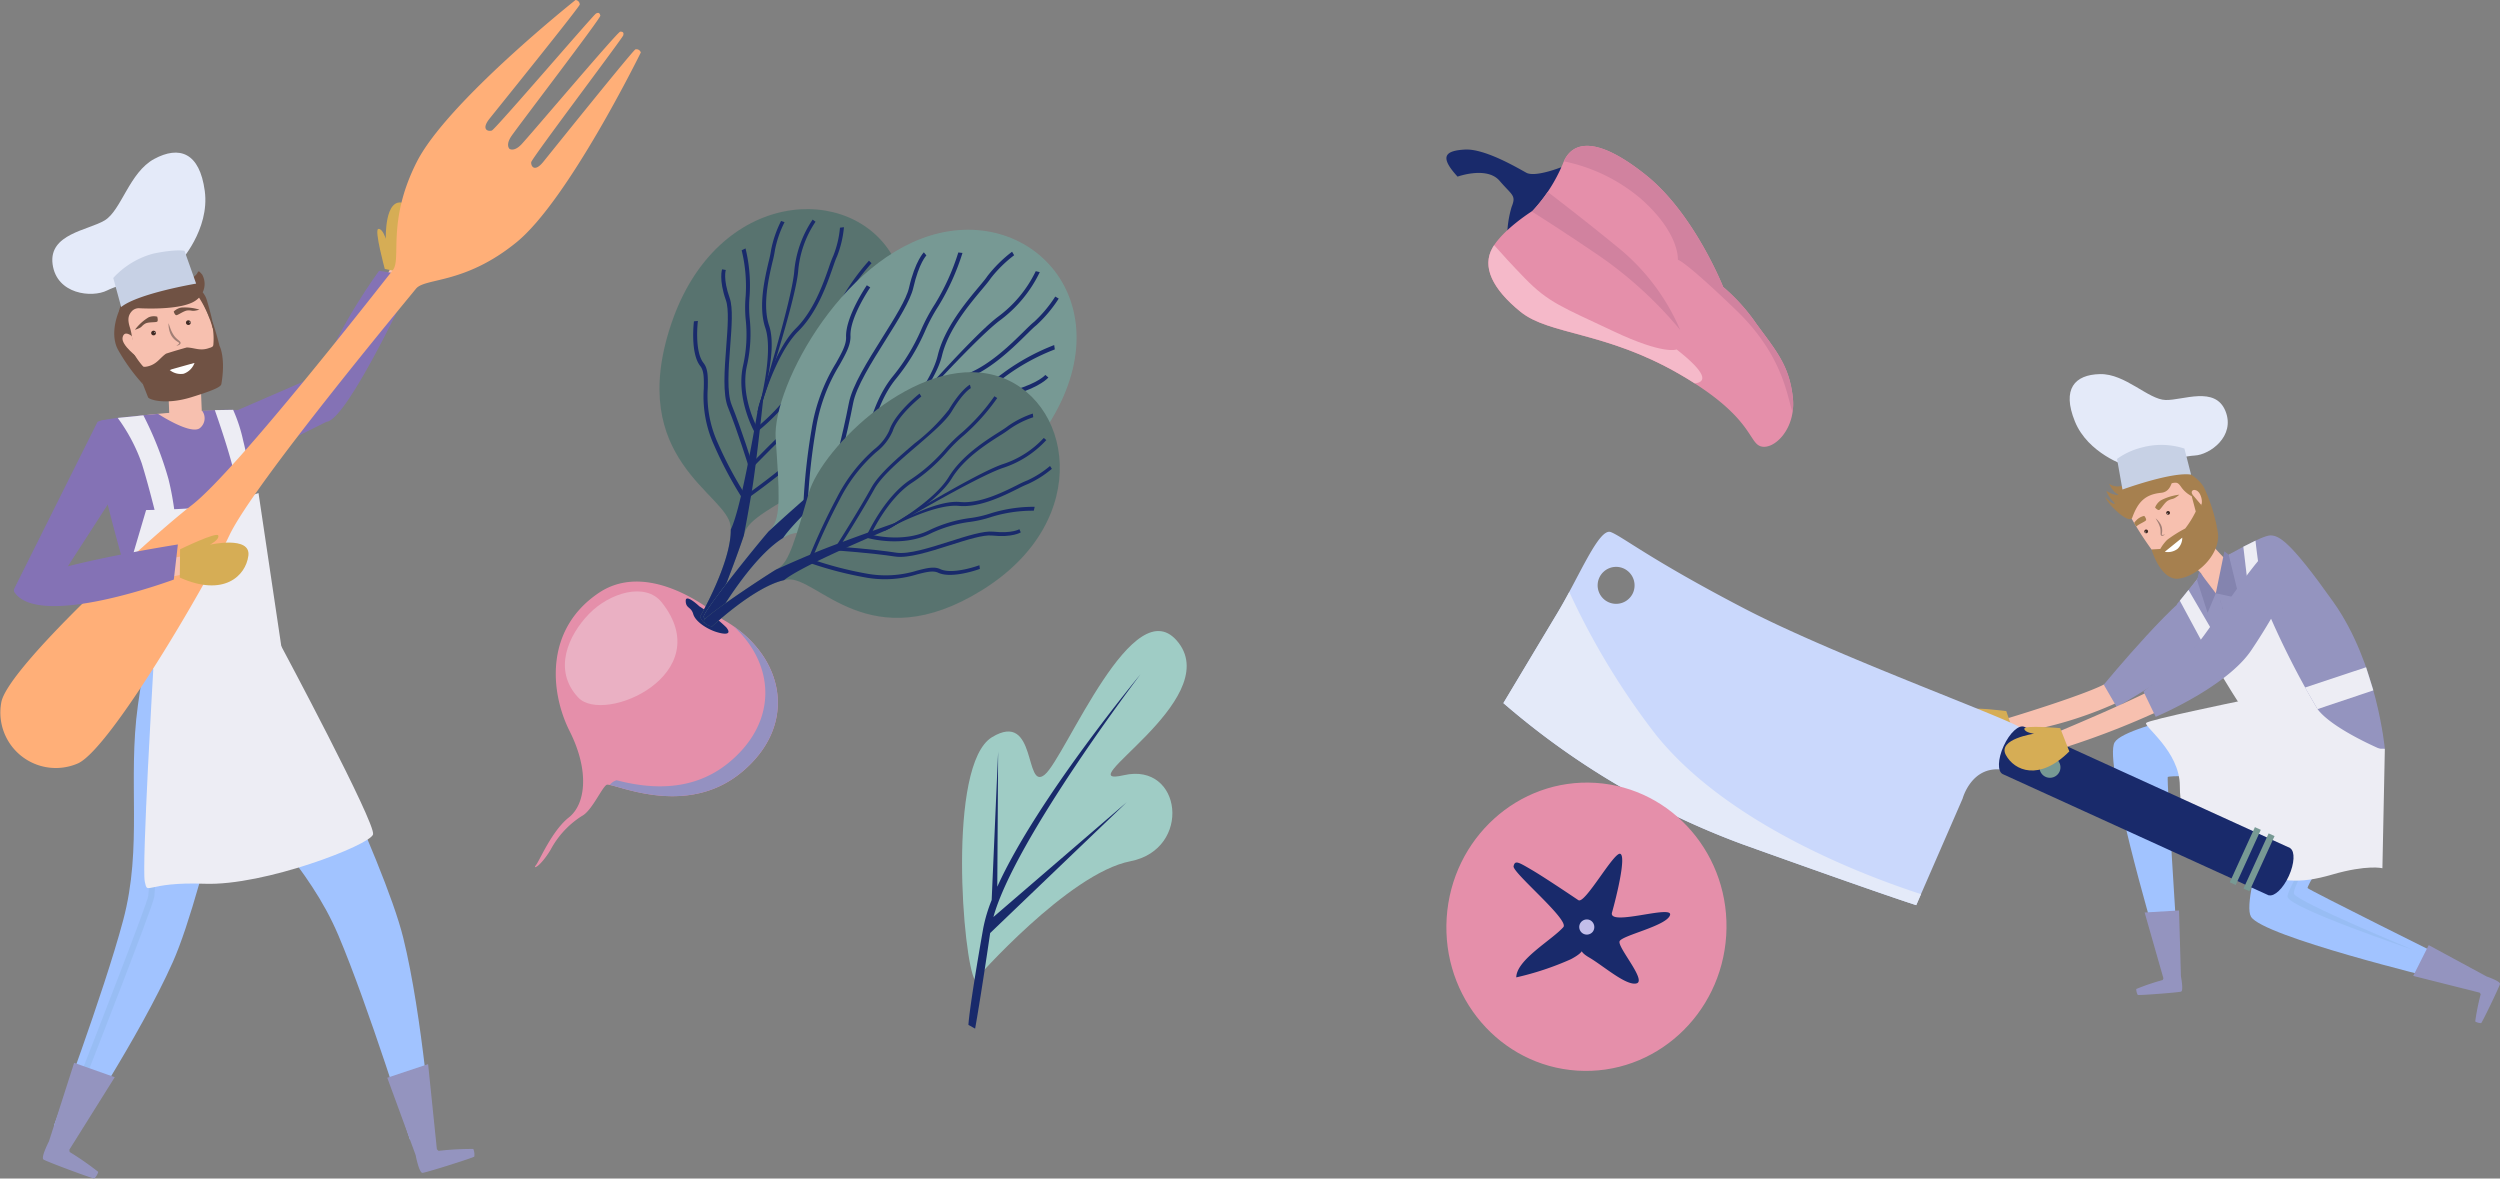 <svg xmlns="http://www.w3.org/2000/svg" width="332.474" height="156.73" viewBox="0 0 332.474 156.73">
  <rect x="0" y="0" width="332.474" height="156.73" fill="#808080" stroke="none"/>
  <g id="help-deco-after" transform="translate(-73.224 -1240.5)">
    <g id="Group_406" data-name="Group 406" transform="translate(73.224 1240.5)">
      <path id="Path_260" data-name="Path 260" d="M369.479,1184.76l.589,1.4s18.325-8.112,18.792-8.728,9.938-17.81,9.938-17.81,1.534-3.863.957-6.66-1.788-3.086-2.337-2.493-.161,4.279,0,5.519-9.163,15.177-9.768,16.487-14.2,6.384-14.2,6.384Z" transform="translate(-344.672 -1122.18)" fill="#f7c0af" fill-rule="evenodd"/>
      <path id="Path_261" data-name="Path 261" d="M387.373,1195.236l-11.459,4.965s-7.216,5.021-6.656,7.649c.455,2.134,1.625,2.4,3.533,1.345l15.114-7.519c2.821-.172,11.628-19.325,11.628-19.325l-4.636-.754S389.355,1189.151,387.373,1195.236Z" transform="translate(-344.484 -1145.584)" fill="#8472b5"/>
      <path id="Path_262" data-name="Path 262" d="M383.132,1382.951s13.39,27,15.987,37.476,3.854,26.946,3.854,26.946l-2.955-.088s-5.575-17.88-9.533-27.195-10.953-14.987-16.017-23.735-3.717-7.679-3.717-7.679Z" transform="translate(-345.499 -1295.737)" fill="#a1c3ff"/>
      <path id="Path_263" data-name="Path 263" d="M474.464,1598.323l5.432-1.811,1.164,11.321.221.212a39.216,39.216,0,0,1,4.625-.251,1.975,1.975,0,0,1,.132,1.011c-.057.139-6.394,2.134-6.878,2.167-.431.031-.839-1.933-.924-2.364Z" transform="translate(-422.961 -1454.994)" fill="#9494bf"/>
      <path id="Path_264" data-name="Path 264" d="M332.363,1201.593s-1.4,2.926-.227,5.224a25.182,25.182,0,0,0,3.357,4.658l-2.293-10.054Z" transform="translate(-316.474 -1160.367)" fill="#705244"/>
      <path id="Path_265" data-name="Path 265" d="M326.394,1378.863s-6.033,29.525-10.427,39.387-13.524,23.623-13.524,23.623l-2.277-1.885s6.593-17.531,9.2-27.31.573-18.554,1.956-28.567,1.789-8.342,1.789-8.342Z" transform="translate(-292.984 -1290.303)" fill="#a1c3ff"/>
      <rect id="Rectangle_140" data-name="Rectangle 140" width="4.336" height="5.355" transform="translate(26.947 57.514) rotate(177.713)" fill="#f7c0af"/>
      <path id="Path_266" data-name="Path 266" d="M328.9,1256.436c.418-.686,6.235-1.3,11.372-1.571,2.334-.123,5.655.011,5.655.011.884,3.072,2.233,15.517,2.233,15.517l.222,9.086-14.333,1.005-1.18-3.811S328.29,1257.435,328.9,1256.436Z" transform="translate(-314.368 -1200.183)" fill="#f7c0af" fill-rule="evenodd"/>
      <g id="Group_373" data-name="Group 373" transform="translate(15.815 36.097)">
        <path id="Path_267" data-name="Path 267" d="M336.136,1193.767s.866-2.336,4.771-3.26c1.286-.3,4.539-.575,5.359.649,0,0,1.093,2.324,1.424,3.255l.117-.038s3.2,7.571-3.206,9.5c-4.36,1.313-5.972-2.041-6.8-4.251C337.185,1198.928,336.136,1193.767,336.136,1193.767Z" transform="translate(-335.623 -1188.133)" fill="#f7c0af" fill-rule="evenodd"/>
        <g id="Group_371" data-name="Group 371" transform="translate(8.916 6.499)">
          <path id="Path_268" data-name="Path 268" d="M369.814,1207.759a.313.313,0,0,1-.278.346.317.317,0,0,1-.353-.273.313.313,0,0,1,.278-.346A.317.317,0,0,1,369.814,1207.759Z" transform="translate(-369.181 -1207.483)" fill="#412b25"/>
          <path id="Path_269" data-name="Path 269" d="M370.923,1208.307c0,.024-.021.047-.053.05s-.061-.013-.064-.037.021-.047.053-.05A.053.053,0,0,1,370.923,1208.307Z" transform="translate(-370.393 -1208.07)" fill="#fff"/>
          <path id="Path_270" data-name="Path 270" d="M371.355,1208.593c0,.012-.01.023-.026.024a.026.026,0,0,1-.031-.018c0-.012.01-.023.026-.024A.026.026,0,0,1,371.355,1208.593Z" transform="translate(-370.759 -1208.297)" fill="#fff"/>
        </g>
        <g id="Group_372" data-name="Group 372" transform="translate(4.29 7.881)">
          <path id="Path_271" data-name="Path 271" d="M351.622,1213.194a.312.312,0,0,1-.278.345.317.317,0,0,1-.353-.273.312.312,0,0,1,.278-.345A.317.317,0,0,1,351.622,1213.194Z" transform="translate(-350.989 -1212.918)" fill="#412b25"/>
          <path id="Path_272" data-name="Path 272" d="M352.731,1213.741c0,.025-.021.047-.053.05a.053.053,0,0,1-.064-.036c0-.025.021-.047.053-.05A.054.054,0,0,1,352.731,1213.741Z" transform="translate(-352.201 -1213.505)" fill="#fff"/>
          <path id="Path_273" data-name="Path 273" d="M353.163,1214.027c0,.012-.011.023-.026.025a.026.026,0,0,1-.031-.018c0-.012.01-.023.026-.024A.026.026,0,0,1,353.163,1214.027Z" transform="translate(-352.567 -1213.732)" fill="#fff"/>
        </g>
        <path id="Path_274" data-name="Path 274" d="M345.464,1205.431s.135.45.022.63-1.174.032-1.621.295-.418.426-.78.594a3.212,3.212,0,0,1-.586.219,6.389,6.389,0,0,1,1.82-1.655,1.75,1.75,0,0,1,1.145-.083Z" transform="translate(-340.368 -1199.413)" fill="#705244" fill-rule="evenodd"/>
        <path id="Path_275" data-name="Path 275" d="M362.768,1201.211s.121.4.31.478,1.011-.587,1.526-.625.576.1.97.034a3.559,3.559,0,0,0,.611-.144,6.737,6.737,0,0,0-2.4-.277,1.914,1.914,0,0,0-1.014.535Z" transform="translate(-355.483 -1195.874)" fill="#705244" fill-rule="evenodd"/>
        <path id="Path_276" data-name="Path 276" d="M360.047,1208.977a2.917,2.917,0,0,0,.034.6,3.417,3.417,0,0,0,.145.609,2.218,2.218,0,0,0,.339.656,2.738,2.738,0,0,0,.249.277,2.233,2.233,0,0,0,.278.228c.093.068.188.123.267.175s.122.093.112.125a.337.337,0,0,1-.112.145c-.052.043-.1.08-.144.109-.084.058-.136.088-.136.088a1.1,1.1,0,0,0,.161-.033,1.113,1.113,0,0,0,.18-.066.4.4,0,0,0,.215-.2.243.243,0,0,0-.022-.211.639.639,0,0,0-.119-.137l-.245-.208c-.082-.069-.159-.146-.236-.224a2.529,2.529,0,0,1-.217-.256,4.251,4.251,0,0,1-.551-1.121Z" transform="translate(-353.45 -1202.098)" fill="#a17f75"/>
        <path id="Path_277" data-name="Path 277" d="M345.18,1182.331c-.409-.442-.446-.549-.636-.187s-1.061,1.164-2.865,1c-1.55-.143-4.029.36-5.231,2a8.491,8.491,0,0,0-1.44.671,1.3,1.3,0,0,0-.125.073l0,0h0a2.133,2.133,0,0,0-.763,1.508,4.819,4.819,0,0,1,.388,1.57,18.352,18.352,0,0,0,1.44,4.184s.031-.61.008-1.083a9.438,9.438,0,0,0-.32-2.5c-.305-.942-.464-1.712.29-2.442a1.29,1.29,0,0,1,.848-.307h0s4.588.3,6.922-.682a3.166,3.166,0,0,0,1.078-.722,14.367,14.367,0,0,1,1.813,4.079c.292-.015-.469-2.72-.782-3.768a2.987,2.987,0,0,0-.548-1.019A2.56,2.56,0,0,0,345.18,1182.331Z" transform="translate(-334.117 -1181.926)" fill="#705244" fill-rule="evenodd"/>
        <path id="Path_278" data-name="Path 278" d="M351.358,1211.228c-.245-1.031-.583-2.15-.885-3.078a2.467,2.467,0,0,0-.195-.176,9.191,9.191,0,0,1,.122,4.143,2.225,2.225,0,0,0-.164-.315s-2.036.412-3.038.669a39.282,39.282,0,0,0-5.3,1.821.592.592,0,0,0-.2.224,10.945,10.945,0,0,1-2.331-3.442,4,4,0,0,0-.068.592,28.764,28.764,0,0,0,1.772,4.408c.012.03.679,1.737.8,2.026s2.287,1.046,5.732-.015,3.958-1.449,4.013-1.781c.6-3.562-.262-5.077-.262-5.077Z" transform="translate(-337.987 -1201.35)" fill="#705244" fill-rule="evenodd"/>
        <path id="Path_279" data-name="Path 279" d="M360.588,1230.687a2.332,2.332,0,0,0,1.872.514,2.374,2.374,0,0,0,1.454-1.446Z" transform="translate(-353.857 -1217.593)" fill="#fff"/>
        <path id="Path_280" data-name="Path 280" d="M343.527,1219.264s.039,1.143,1.326.866,1.64-1.107,2.506-1.708a70.393,70.393,0,0,1,2.753-.822c1.054.027,1.8.527,3.032.053a.961.961,0,0,0,.634-1.45s1,.694-.079,2.082a3.62,3.62,0,0,1-2.87,1.394,4.3,4.3,0,0,1-1.594,0,4.3,4.3,0,0,1-1.335.871,3.617,3.617,0,0,1-3.164.408C343.07,1220.394,343.527,1219.264,343.527,1219.264Z" transform="translate(-341.091 -1207.487)" fill="#705244" fill-rule="evenodd"/>
      </g>
      <path id="Path_281" data-name="Path 281" d="M336.331,1254.416a1.674,1.674,0,0,1-.338,2.308c-1.275.887-5.526-1.909-5.526-1.909s-5.98.48-7.456.868-.534,4.293.133,8.383,6.734,24.862,7.163,25.225,7.04-3.183,8.714-3.517,6.3.236,6.729-.2-3.843-30.916-4.56-31.194S336.331,1254.416,336.331,1254.416Z" transform="translate(-309.436 -1199.77)" fill="#8472b5"/>
      <path id="Path_282" data-name="Path 282" d="M337.214,1214.762s-.992-.854-1.216.186,2.075,2.7,2.075,2.7Z" transform="translate(-319.693 -1170.07)" fill="#f7c0af" fill-rule="evenodd"/>
      <path id="Path_283" data-name="Path 283" d="M355.764,1297.852a46.5,46.5,0,0,1-8.243,1.97c-3.06.239-6.707.287-6.707.287l-2.564,8.681s2.914,11.179,3.878,13.252,8.759,4.424,12.088,1.221,4.874-3.063,4.874-3.063Z" transform="translate(-321.384 -1232.278)" fill="#ededf4"/>
      <path id="Path_284" data-name="Path 284" d="M384.273,1254.351s2.574,7.222,2.8,9.705a31.34,31.34,0,0,1,.179,3.676l2.3-.325a60.026,60.026,0,0,0-1.515-9.036,20.672,20.672,0,0,0-1.328-4.061Z" transform="translate(-355.704 -1199.808)" fill="#ededf4"/>
      <path id="Path_285" data-name="Path 285" d="M315.767,1453.773l-.748-.293c2.37-6.049,8.562-21.995,8.757-23.115.1-.562.143-2.741.2-5.263.074-3.6.167-8.081.46-10.766.5-4.57,1.471-10.549,1.489-10.649l.791.142c-.018.1-.987,6.051-1.481,10.594-.289,2.65-.381,7.111-.456,10.7-.055,2.661-.1,4.763-.207,5.385C324.319,1431.932,316.117,1452.882,315.767,1453.773Z" transform="translate(-304.06 -1311.201)" fill="#98bdf4"/>
      <path id="Path_286" data-name="Path 286" d="M298.5,1595.839l5.4,1.91-6.04,9.646.044.3a39.23,39.23,0,0,1,3.8,2.645,1.977,1.977,0,0,1-.517.878c-.131.075-6.355-2.248-6.758-2.518-.358-.241.527-2.041.725-2.432Z" transform="translate(-288.64 -1454.492)" fill="#9494bf"/>
      <path id="Path_287" data-name="Path 287" d="M473.938,1155.429l-3.686-.734s-1.44-5.273-.858-5.332.993,1.325.993,1.325-.2-5.6,2.389-4.758S477.6,1150.181,473.938,1155.429Z" transform="translate(-419.077 -1118.921)" fill="#d6ad55" fill-rule="evenodd" style="isolation: isolate"/>
      <path id="Path_288" data-name="Path 288" d="M340.61,1072.19c6.917-5.635,16.532-25.236,16.532-25.236a.6.6,0,0,0-.709-.42c-.251.017-11.044,13.449-12.245,14.942s-1.681.56-1.621.062,12.128-16.469,12.237-16.859-.055-.505-.4-.5-12.2,14.032-13.171,15.026-1.553.561-1.553.561-.548-.476.215-1.637,11.935-15.743,11.864-16.078-.218-.471-.576-.281-13.379,15.394-13.854,15.558-1.487-.1-.286-1.6,12.015-14.908,11.978-15.156a.6.6,0,0,0-.562-.6s-17.092,13.583-21.118,21.544-1.98,12.888-3.181,14.38-20.738,26.616-26.71,31.235-24.247,21.469-25.332,26.129a7.374,7.374,0,0,0,10.209,8.216c4.319-2.057,16.873-23.511,20.109-30.332s23.6-31.278,24.8-32.77S333.693,1077.826,340.61,1072.19Z" transform="translate(-271.921 -1039.97)" fill="#ffaf78"/>
      <path id="Path_289" data-name="Path 289" d="M295.771,1261.56l-2.365.44s-10.587,20.789-10.237,21.656,3.194,1.735,6.987,1,14.332-3.036,14.332-3.036,5.865,1.065,6.907-.543-6.69-1.918-6.69-1.918-16.708,3-16.779,2.5,8.353-12.886,9.306-14.44S295.771,1261.56,295.771,1261.56Z" transform="translate(-280.302 -1205.214)" fill="#f7c0af" fill-rule="evenodd"/>
      <path id="Path_290" data-name="Path 290" d="M279.325,1282.621a.535.535,0,0,1-.077-.521h0l0-.008,11.075-22.181s.971-.67,3.521.18a3.268,3.268,0,0,1,1.6,4.991l-9.063,14.03c6.355-1.619,14.633-2.907,14.633-2.907l-.541,4.666S282.756,1287.47,279.325,1282.621Z" transform="translate(-277.359 -1203.796)" fill="#8472b5"/>
      <path id="Path_291" data-name="Path 291" d="M365.963,1325.4l.037-3.758s4.914-2.394,5.081-1.833-1.119,1.222-1.119,1.222,5.471-1.232,5.119,1.464S371.8,1328.024,365.963,1325.4Z" transform="translate(-342.05 -1248.59)" fill="#d6ad55" fill-rule="evenodd" style="isolation: isolate"/>
      <path id="Path_292" data-name="Path 292" d="M336.93,1257.2a45.742,45.742,0,0,1,3.336,8.479,38.466,38.466,0,0,1,.8,4.317l-2.493.414s-.909-3.752-1.859-6.822a23.271,23.271,0,0,0-3.2-6.05Z" transform="translate(-317.859 -1201.961)" fill="#ededf4"/>
      <path id="Path_293" data-name="Path 293" d="M316.2,1134.4s4.052-4.364,3.365-9.515-3.4-6.052-6.719-4.267-4.375,6.848-6.6,8.179-7.45,1.785-6.921,5.812,5.243,4.515,7.251,3.5S315.352,1135.467,316.2,1134.4Z" transform="translate(-292.331 -1099.483)" fill="#e4eaf9"/>
      <path id="Path_294" data-name="Path 294" d="M332.21,1178.458l-1.054-3.861a11.1,11.1,0,0,1,5.376-3.252c3.09-.628,4.1-.356,4.1-.356l1.546,4.357S334.478,1176.643,332.21,1178.458Z" transform="translate(-316.094 -1137.629)" fill="#c7d1e5"/>
      <path id="Path_295" data-name="Path 295" d="M361.78,1377.967h3.811s12.615,23.6,12.2,25.022-14.459,6.856-22.408,6.561-7.531,1.655-7.949-.294,1.141-28.363,1.141-28.363Z" transform="translate(-328.18 -1292.02)" fill="#ededf4"/>
    </g>
    <g id="Group_407" data-name="Group 407" transform="translate(265.579 1259.897)">
      <path id="Path_216" data-name="Path 216" d="M841.386,543.162s3.9-1.415,5.586.548,2.237,1.919,1.611,3.462a14.144,14.144,0,0,0-.591,4.291s4.6-3.323,5.8-5.806a17.039,17.039,0,0,0,1.428-3.765s-3.5,1.4-4.683.752-5.538-3.233-8.175-3.083-3.434.918-.972,3.6Z" transform="translate(-839.903 -539.068)" fill="#192a6b" fill-rule="evenodd"/>
      <path id="Path_217" data-name="Path 217" d="M873.241,545.8s-3.982,2.488-5.364,4.961-.054,5.4,3.75,8.482,11.284,2.6,21.127,8.285,9.134,9.171,10.874,9.619,4.67-2.366,4.2-6.537-2.129-6.081-4.807-9.719a25.136,25.136,0,0,0-4.454-4.956s-3.84-9.714-10.215-14.831-9.9-4.817-11.122-1.512a21.142,21.142,0,0,1-3.989,6.207Z" transform="translate(-861.76 -537.17)" fill="#e58faa" fill-rule="evenodd"/>
      <path id="Path_218" data-name="Path 218" d="M868.107,602.085c-.082.125-.159.251-.229.376-1.381,2.473-.054,5.4,3.75,8.482s11.284,2.6,21.127,8.285c.733.423,1.406.833,2.027,1.232,1.613-.166,1.638-1.342-2.4-4.51,0,0-1.671.768-8.432-2.432s-8.595-3.784-11.755-7.034c-1.717-1.766-3.141-3.334-4.084-4.4Z" transform="translate(-861.76 -588.874)" fill="#f5b9c9" fill-rule="evenodd"/>
      <path id="Path_219" data-name="Path 219" d="M947.07,572.556a7.621,7.621,0,0,0,.025-1.948c-.47-4.17-2.129-6.081-4.808-9.719a25.131,25.131,0,0,0-4.454-4.955s-3.84-9.714-10.215-14.831c-6.135-4.924-9.631-4.831-10.974-1.872a22.829,22.829,0,0,1,10.2,4.937c5.259,4.613,4.966,8.153,4.966,8.153s.864.058,7.81,6.764c6.458,6.236,6.76,11.937,7.452,13.472Z" transform="translate(-901.026 -537.172)" fill="#d1829f" fill-rule="evenodd"/>
      <path id="Path_220" data-name="Path 220" d="M895.754,569.763l-.144.092c1.242.777,4.364,2.762,9.115,5.992a53.6,53.6,0,0,1,10.635,9.766,28.552,28.552,0,0,0-7.82-10.593c-3.969-3.27-7.9-6.313-9.793-7.759a22.7,22.7,0,0,1-1.994,2.5Z" transform="translate(-884.273 -561.137)" fill="#d1829f" fill-rule="evenodd"/>
    </g>
    <g id="Group_408" data-name="Group 408" transform="translate(273.157 1290.25)">
      <path id="Path_466" data-name="Path 466" d="M318.668,1637.047l.826-.727s2.839.964,3.869,2.775a22.568,22.568,0,0,1,1.718,5.218Z" transform="translate(-230.204 -1624.043)" fill="#a6804f" fill-rule="evenodd"/>
      <g id="Group_393" data-name="Group 393" transform="translate(59.357 28.155)">
        <path id="Path_467" data-name="Path 467" d="M353.605,1719.464s-4.748,7.525-12.092,11.243a51.785,51.785,0,0,1-14.816,4.548s-3.837,2.293-5.1,1.969-2.789-1.955-1.643-2.76,6.239-1.279,6.239-1.279,10.687-3.225,13.073-4.694,11.607-13.167,12.815-12.5S353.605,1719.464,353.605,1719.464Z" transform="translate(-318.264 -1715.632)" fill="#f7c0af"/>
        <path id="Path_468" data-name="Path 468" d="M459.523,1798.1l-1.082-3.141s-4.789-.634-4.773-.117,1.279.712,1.279.712-4.932.5-3.883,2.658S455.362,1801.928,459.523,1798.1Z" transform="translate(-450.919 -1778.296)" fill="#d6ad55" fill-rule="evenodd" style="isolation: isolate"/>
        <path id="Path_469" data-name="Path 469" d="M334.1,1720.2s-4.636,5.326-7.272,7.034-5.272,3.232-5.272,3.232l-1.727-2.984s10.723-12.993,13.335-13.138S334.1,1720.2,334.1,1720.2Z" transform="translate(-299.34 -1714.336)" fill="#9494bf"/>
      </g>
      <path id="Path_470" data-name="Path 470" d="M325.153,1646.268c.823-.6,3.045-1.764,3.967-1.1,0,0,.956.941,1.574,1.607.018-.224.122-.564.621-.381.7.257.937,1.717.639,1.959.2.261.375.5.478.663a4.425,4.425,0,0,1-.918,6.074c-2.711,2.259-5.054.611-6.227-.963a45.562,45.562,0,0,1-2.59-4.038S322.654,1648.1,325.153,1646.268Z" transform="translate(-239.185 -1630.933)" fill="#f7c0af" fill-rule="evenodd"/>
      <path id="Path_471" data-name="Path 471" d="M218.818,1690.526l3-4.012-2.462-2.649,2.688-2.453,2.722,2.929,6.3-2.81s11.556,7.828,13.124,28.011c.249,3.205-12.785-1.367-12.785-1.367l-4.965-6.739Z" transform="translate(-128.991 -1659.958)" fill="#f7c0af"/>
      <g id="Group_394" data-name="Group 394" transform="translate(85.238 20.671)">
        <path id="Path_472" data-name="Path 472" d="M363.7,1678a.251.251,0,1,0-.025-.348A.247.247,0,0,0,363.7,1678Z" transform="translate(-363.619 -1677.563)" fill="#412b25"/>
        <path id="Path_473" data-name="Path 473" d="M365.186,1679.009a.049.049,0,1,0,0-.057A.041.041,0,0,0,365.186,1679.009Z" transform="translate(-365.082 -1678.653)" fill="#fff"/>
        <path id="Path_474" data-name="Path 474" d="M365.308,1679.5a.024.024,0,1,0,0-.028A.021.021,0,0,0,365.308,1679.5Z" transform="translate(-365.193 -1679.073)" fill="#fff"/>
      </g>
      <g id="Group_395" data-name="Group 395" transform="translate(88.15 18.205)">
        <path id="Path_475" data-name="Path 475" d="M349.393,1665.888a.251.251,0,1,0-.025-.348A.247.247,0,0,0,349.393,1665.888Z" transform="translate(-349.308 -1665.448)" fill="#412b25"/>
        <path id="Path_476" data-name="Path 476" d="M350.875,1666.894a.049.049,0,1,0,0-.058A.042.042,0,0,0,350.875,1666.894Z" transform="translate(-350.771 -1666.538)" fill="#fff"/>
        <path id="Path_477" data-name="Path 477" d="M351,1667.381a.024.024,0,0,0,.029-.035.02.02,0,0,0-.027.007A.02.02,0,0,0,351,1667.381Z" transform="translate(-350.882 -1666.958)" fill="#fff"/>
      </g>
      <path id="Path_478" data-name="Path 478" d="M343.128,1656.492s.29.342.506.334.738-1.006,1.225-1.264.6-.151.963-.382a3.862,3.862,0,0,0,.535-.4,7.187,7.187,0,0,0-2.467.758,2.04,2.04,0,0,0-.763.955Z" transform="translate(-256.458 -1638.745)" fill="#a6804f" fill-rule="evenodd"/>
      <path id="Path_479" data-name="Path 479" d="M352.5,1670.256a2.21,2.21,0,0,1,.34.324,2.587,2.587,0,0,1,.286.393,1.7,1.7,0,0,1,.213.533,2.154,2.154,0,0,1,.035.288,1.742,1.742,0,0,1-.009.28c-.008.089-.025.174-.034.247s-.008.12.016.13a.265.265,0,0,0,.144.006c.053-.009.1-.02.139-.031.078-.021.123-.037.123-.037a.865.865,0,0,1-.1.079.826.826,0,0,1-.133.075.318.318,0,0,1-.227.03.185.185,0,0,1-.113-.12.494.494,0,0,1-.02-.14c0-.08,0-.164,0-.251s0-.168-.011-.254a1.94,1.94,0,0,0-.039-.259,3.241,3.241,0,0,0-.379-.893Z" transform="translate(-265.759 -1651.073)" fill="#a17f75"/>
      <path id="Path_480" data-name="Path 480" d="M334.545,1636.98c.45,1.1,3.267,3.761,3.638,2.751.739-2.013,1.664-3.07,3.845-3.283,1.152-.113,1.321-1.247,1.413-1.27.791-.2.9.021,1.339.636a3.82,3.82,0,0,0,1.111.976c.283.228.3-.095.3-.095a4.465,4.465,0,0,0-1.132-1.532,3.618,3.618,0,0,1-.795-.951h0a1.577,1.577,0,0,0-.512-1.36,2.635,2.635,0,0,0-1.094-.778s.4.938.313,1.027-.832-.9-1.631-.776-.623.13-.623.13.874.629.825.792-1.506-.34-1.887-.217.258.525-.638.267a1.757,1.757,0,0,0-1.928,1.167c-.184.582.517,1.025-.529,1.108a1.871,1.871,0,0,1-1.46-.337,3.933,3.933,0,0,0,.691,1.071c.391.375.552.3.494.4s-.679-.03-1.086-.254-.476-.259-.476-.259a3.83,3.83,0,0,0,.631,1.091c.394.435.58.611.448.621s-.372-.022-1.256-.921Z" transform="translate(-254.542 -1620.661)" fill="#a6804f" fill-rule="evenodd"/>
      <path id="Path_481" data-name="Path 481" d="M365.1,1670.065l-.28-.468a1.937,1.937,0,0,1,.289-.355,2.023,2.023,0,0,1,1.058-.589s.287.339.244.549C366.375,1669.391,365.518,1669.691,365.1,1670.065Z" transform="translate(-280.935 -1649.795)" fill="#a6804f" fill-rule="evenodd"/>
      <path id="Path_482" data-name="Path 482" d="M318.945,1662a5.34,5.34,0,0,1,.914-1.213,17.46,17.46,0,0,1,2.4-1.509,13.129,13.129,0,0,0,1.4-2.26l-.548-2.068.112-.172,1.271,1.494h0a5.168,5.168,0,0,1,2.141,3.965c.03,2.645-2.692,5.313-5.159,5.7s-3.7-3.868-3.7-3.868Z" transform="translate(-231.579 -1638.745)" fill="#a6804f" fill-rule="evenodd"/>
      <path id="Path_483" data-name="Path 483" d="M343.548,1682.863a2.026,2.026,0,0,1-.637,1.5,2.12,2.12,0,0,1-1.691.381Z" transform="translate(-253.262 -1661.113)" fill="#fff"/>
      <path id="Path_484" data-name="Path 484" d="M264.07,1787.514s-19.207,3.322-20.727,5.928,5.3,25.674,5.3,25.674l2.962.107s-1.317-20.69-1.2-21.157,17.58.568,20.879-.6S269.316,1788.054,264.07,1787.514Z" transform="translate(-162.053 -1744.466)" fill="#a1c3ff"/>
      <path id="Path_485" data-name="Path 485" d="M346.9,1926.487l-4.575.27,2.5,8.758-.1.223a31.39,31.39,0,0,0-3.511,1.189,1.583,1.583,0,0,0,.2.79c.084.086,5.386-.317,5.755-.436.329-.105.048-1.686-.017-2.031Z" transform="translate(-257.044 -1855.155)" fill="#9494bf"/>
      <path id="Path_486" data-name="Path 486" d="M171.878,1813.884s-6.754,18.285-5.262,20.907,24.87,8.288,24.87,8.288l1.577-2.509s-18.562-9.232-18.908-9.568,9.3-14.927,9.945-18.368S174.975,1809.616,171.878,1813.884Z" transform="translate(-67.196 -1762.641)" fill="#a1c3ff"/>
      <path id="Path_487" data-name="Path 487" d="M135.668,1949.138l-2.06,4.094,8.833,2.225.142.2a31.415,31.415,0,0,0-.731,3.634,1.586,1.586,0,0,0,.786.221c.117-.029,2.426-4.819,2.508-5.2.074-.337-1.435-.887-1.766-1Z" transform="translate(-12.608 -1873.196)" fill="#9494bf"/>
      <path id="Path_488" data-name="Path 488" d="M215.3,1684.239s-.786,4.62-1.26,4.87-1.919-2.594-1.919-2.594-3.139,3.927-3.272,4.068,10.012,14.353,10.346,15.146,5.141,4.389,8.526,4.953,8.8-.892,8.8-.892-1.025-11.3-6.821-19.486-7.272-8.9-8.415-8.892S215.3,1684.239,215.3,1684.239Z" transform="translate(-119.296 -1659.958)" fill="#9494bf"/>
      <path id="Path_489" data-name="Path 489" d="M319.58,1704.892l2.22,2.918-1.094,2.6-1.4-4.347Z" transform="translate(-227.053 -1678.659)" fill="#8484af"/>
      <path id="Path_490" data-name="Path 490" d="M305.081,1691.8l-1.142,5.582,3.128.676-1.413-5.8Z" transform="translate(-209.191 -1668.231)" fill="#8484af"/>
      <path id="Path_491" data-name="Path 491" d="M272.421,1723.076a41.216,41.216,0,0,0,3.916,9.326c2.827,4.965,5.085,8.774,5.085,8.774S272.688,1725.2,272.421,1723.076Z" transform="translate(-177.132 -1693.143)" fill="#8484af"/>
      <path id="Path_492" data-name="Path 492" d="M200.2,1834.176s-9.585,15.474-9.028,16.589,15.848,7.438,15.848,7.438-16.57-5.586-16.711-7.068S200.2,1834.176,200.2,1834.176Z" transform="translate(-86.023 -1781.631)" fill="#98bdf4"/>
      <path id="Path_493" data-name="Path 493" d="M237.383,1712.661s-6.651-2.777-8.631-5.441a113.157,113.157,0,0,1-6.52-12.8c-1-2.738-1.729-9.6-1.729-9.6l-1.617.809s1.006,8.577,1.061,8.793a5.037,5.037,0,0,1-2.229,2.5c-1.17.5-3.182-.5-3.182-.5l-2.944-5.051-1.152,1.436,2.852,5.289s3.245,5.666,5.061,8.4,7.277,7.476,11.011,7.81S237.383,1712.661,237.383,1712.661Z" transform="translate(-120.479 -1662.669)" fill="#ededf4"/>
      <path id="Path_494" data-name="Path 494" d="M221.074,1789.915s-11.8,2.428-12.2,2.852,4.471,3.779,4.476,8.377,2.029,9.864,7.913,11.285,7.753,1.839,12.377.5,6.651-.836,6.651-.836l.324-15.884s-8.62-.006-11.713-1.8S221.074,1789.915,221.074,1789.915Z" transform="translate(-123.388 -1746.378)" fill="#ededf4" fill-rule="evenodd"/>
      <path id="Path_495" data-name="Path 495" d="M216.372,1770.246l8.12-2.7.965,3.077-7.424,2.49Z" transform="translate(-109.761 -1728.559)" fill="#ededf4" fill-rule="evenodd"/>
      <path id="Path_496" data-name="Path 496" d="M319,1588.192s-5.078-1.6-6.818-5.91-.029-6.207,3.338-6.284,6.426,3.391,8.739,3.445,6.58-1.9,7.947,1.461-2.082,5.825-4.09,5.925S320.131,1588.649,319,1588.192Z" transform="translate(-236.181 -1575.997)" fill="#e4eaf9"/>
      <path id="Path_497" data-name="Path 497" d="M345.324,1626.138l-.886-3.467a9.918,9.918,0,0,0-5.616-.153,9.627,9.627,0,0,0-3.345,1.534l.722,4.07S342.76,1625.729,345.324,1626.138Z" transform="translate(-253.867 -1612.768)" fill="#c7d1e5"/>
      <g id="Group_396" data-name="Group 396" transform="translate(0 20.971)">
        <path id="Path_498" data-name="Path 498" d="M513.521,1705.34s1.211,5.839-2.834,5.332-5.208,3.846-5.208,3.846l-6.174,14.175s-3.937-1.219-22.942-8.039a103.025,103.025,0,0,1-31.96-18.831s4.336-7.238,7.212-12.031,5.5-11.313,7.072-10.713,5.244,3.657,17.814,10.193,36.888,15.225,37.02,16.069Zm-51.9-18.127a2.458,2.458,0,1,1-1.2-3.284,2.474,2.474,0,0,1,1.2,3.284Z" transform="translate(-444.403 -1679.039)" fill="#cad8fc" fill-rule="evenodd"/>
        <path id="Path_499" data-name="Path 499" d="M304.42,1828.682c.737.2,1.9-.9,2.655-2.561s.829-3.262.192-3.684l.01-.021L271.9,1806.287c-.728-.332-1.96.807-2.752,2.543s-.843,3.413-.115,3.745L304.41,1828.7Z" transform="translate(-202.615 -1780.344)" fill="#192a6b"/>
        <path id="Path_500" data-name="Path 500" d="M423.405,1827.869a1.393,1.393,0,1,0-1.857.716,1.407,1.407,0,0,0,1.857-.716Z" transform="translate(-349.433 -1795.99)" fill="#779994" fill-rule="evenodd" style="isolation: isolate"/>
        <path id="Path_501" data-name="Path 501" d="M511.931,1733.132a103.025,103.025,0,0,0,31.96,18.831c19.006,6.821,22.942,8.039,22.942,8.039l.638-1.464c-8.319-2.711-25.907-9.535-35.261-21.2a97.4,97.4,0,0,1-11.516-18.987c-.505.94-1.024,1.876-1.551,2.754C516.267,1725.893,511.931,1733.132,511.931,1733.132Z" transform="translate(-511.926 -1710.346)" fill="#e4eaf9"/>
        <rect id="Rectangle_145" data-name="Rectangle 145" width="8.061" height="0.864" transform="translate(102.559 40.469) rotate(114.505)" fill="#779994" style="isolation: isolate"/>
        <rect id="Rectangle_146" data-name="Rectangle 146" width="8.061" height="0.864" transform="translate(100.733 39.637) rotate(114.505)" fill="#779994" style="isolation: isolate"/>
      </g>
      <path id="Path_502" data-name="Path 502" d="M316.978,1712.469s-4.851,9.428-12.4,13.256a108.641,108.641,0,0,1-15.363,6.209s-3.958,2.821-5.284,2.576-2.944-1.889-1.764-2.861,6.482-1.923,6.482-1.923,10.969-4.584,13.543-6.219c3.8-2.41,11.753-14.682,13.025-14.06S316.978,1712.469,316.978,1712.469Z" transform="translate(-214.588 -1682.271)" fill="#f7c0af"/>
      <path id="Path_503" data-name="Path 503" d="M268.928,1706.693l1.632,3.385s9.473-3.967,12.741-8.9a77.626,77.626,0,0,0,5-8.567s1.8-3.884-1.359-5.469c-1.584-.8-9.054,11.315-11,13.43A87.027,87.027,0,0,1,268.928,1706.693Z" transform="translate(-183.808 -1664.495)" fill="#9494bf"/>
      <path id="Path_504" data-name="Path 504" d="M423.645,1809.784l-1.213-3.093s-4.812-.432-4.773.084,1.308.657,1.308.657-4.906.7-3.768,2.819S419.649,1813.784,423.645,1809.784Z" transform="translate(-348.379 -1759.606)" fill="#d6ad55" fill-rule="evenodd" style="isolation: isolate"/>
    </g>
    <g id="Group_409" data-name="Group 409" transform="translate(265.579 1344.575)">
      <path id="Path_194" data-name="Path 194" d="M973.337,1100.893c-10.265-.65-19.128,7.39-19.8,17.958s7.109,19.663,17.374,20.313,19.129-7.39,19.8-17.958-7.109-19.662-17.374-20.313Z" transform="translate(-953.499 -1100.856)" fill="#e58faa" fill-rule="evenodd"/>
      <path id="Path_195" data-name="Path 195" d="M1032.865,1182.061s-4.353-2.945-6.183-4.019-2.266-1.342-2.451-.51,7.464,7.148,6.619,8.1c-1.525,1.725-6.234,4.333-6.261,6.684a38.64,38.64,0,0,0,7.266-2.417c2.516-1.331.5-1.354,2.415-.236s4.957,3.829,6.321,3.45-2.577-4.811-2.261-5.6,6.252-2.034,6.707-3.476-8.265,1.572-7.716-.351,1.927-7.479,1.1-7.8-4.683,6.7-5.554,6.166Z" transform="translate(-1015.296 -1166.41)" fill="#192a6b" fill-rule="evenodd"/>
      <path id="Path_196" data-name="Path 196" d="M1094.319,1244.742a1.008,1.008,0,1,0,.284,1.442,1.04,1.04,0,0,0-.284-1.442Z" transform="translate(-1075.107 -1226.387)" fill="#c3beea" fill-rule="evenodd"/>
    </g>
    <g id="Group_410" data-name="Group 410" transform="translate(201.165 1324.417)">
      <path id="Path_223" data-name="Path 223" d="M1471.332,208.4s12.419-14.2,20.659-15.8,6.883-13.225-.87-11.444,13.2-9.864,7.3-17.591-15.069,15.254-17.813,17.517-.994-8.628-7.01-4.986S1469.736,206.033,1471.332,208.4Z" transform="translate(-1469.608 -161.979)" fill="#9fccc5" fill-rule="evenodd" style="isolation: isolate"/>
      <path id="Path_224" data-name="Path 224" d="M1494.844,207.286l-17.73,15.265c2.842-10.315,19.558-32.272,19.558-32.272s-13.766,16.572-19.044,28.248l.114-17.967-.861,19.739a20.377,20.377,0,0,0-1.127,3.777c-1.925,10.939-1.963,12.824-1.963,12.824l.89.5s.679-3.694,2-12.712Z" transform="translate(-1472.94 -184.519)" fill="#192a6b" fill-rule="evenodd"/>
    </g>
    <g id="Group_411" data-name="Group 411" transform="translate(144.374 1268.31)">
      <path id="Path_153" data-name="Path 153" d="M1486.776,1374.122s-9.273-8.358-16.467-3.533-6.518,13.164-3.882,18.4,2.155,9.684-.107,11.468-3.873,5.71-4.376,6.344.57.232,1.936-2.022a12.017,12.017,0,0,1,4.162-4.508c1.29-.641,2.6-3.661,3.274-4.139s10.417,4.664,18.064-1.761S1494.864,1378.656,1486.776,1374.122Z" transform="translate(-1461.818 -1319.556)" fill="#e58faa"/>
      <path id="Path_154" data-name="Path 154" d="M1650.85,1391.151s-1.833-1.747-1.813-.719.717.749,1,1.746,1.79,1.953,2.967,2.347,2.268.447,1.418-.588A22.277,22.277,0,0,0,1650.85,1391.151Z" transform="translate(-1628.994 -1338.324)" fill="#192a6b"/>
      <path id="Path_155" data-name="Path 155" d="M1571.112,1424.183c5.45,4.917,6.127,12.552-.443,18.073-5.226,4.391-11.429,3.38-15.049,2.451a1.729,1.729,0,0,0-.908.628h0c2.106.408,10.714,4.034,17.617-1.767C1579.518,1437.529,1578.035,1428.955,1571.112,1424.183Z" transform="translate(-1544.767 -1368.751)" fill="#9491c1"/>
      <g id="Group_355" data-name="Group 355" transform="translate(16.553)">
        <path id="Path_156" data-name="Path 156" d="M1621.831,960.61s4.465-7.757,4.06-12.05-13.976-8.833-7.886-26.908,24.11-18.864,29.578-8.751-4.391,26.445-10.333,29.8-8.98,5.03-9.464,6.69-4.284,11.99-4.885,12.158-1.07-.942-1.07-.942Z" transform="translate(-1616.436 -906.399)" fill="#58736f" fill-rule="evenodd" style="isolation: isolate"/>
        <path id="Path_157" data-name="Path 157" d="M1666.83,1164.451s4.158-7.224,4.085-11.587h0c1.223-2.54,2.707-10.89,3.5-15.357.029-.164.058-.323.087-.478a7.727,7.727,0,0,1,.817-2.35s-.994,9.51-1.613,13.142-.693,3.916-1.053,5.833c-.824,2.518-4.19,11.581-4.753,11.739-.6.168-1.071-.942-1.071-.942Z" transform="translate(-1661.435 -1110.24)" fill="#192a6b" fill-rule="evenodd"/>
        <path id="Path_158" data-name="Path 158" d="M1730.006,1025.531c.012-.012,4.036-4.154,7.059-6.909,1.556-1.419,3.119-4.449,4.593-7.306,1.305-2.53,2.543-4.929,3.7-6.06,2.327-2.266,2.6-3.421,2.6-3.424l.517.009s-.322,1.365-2.807,3.785c-1.073,1.045-2.283,3.391-3.56,5.866-1.5,2.913-3.1,6-4.757,7.516-2.985,2.722-7.012,6.866-7.023,6.877l-.329-.353Z" transform="translate(-1717.848 -991.615)" fill="#192a6b"/>
        <path id="Path_159" data-name="Path 159" d="M1724.561,1089.532a89.763,89.763,0,0,0,7.4-5.84,22.738,22.738,0,0,0,5.34-6.605,7.727,7.727,0,0,1,2.387-2.992c2.075-1.244,3.876-5.125,3.881-5.135l.466.152c-.005.012-1.9,4.094-4.167,5.454a7.272,7.272,0,0,0-2.129,2.728,23.393,23.393,0,0,1-5.505,6.8,90.481,90.481,0,0,1-7.467,5.894l-.2-.458Z" transform="translate(-1712.985 -1051.556)" fill="#192a6b"/>
        <path id="Path_160" data-name="Path 160" d="M1735.024,992.829c.013-.01,4.692-3.559,6.169-7.708a24.311,24.311,0,0,1,3.164-5.918h0a21.539,21.539,0,0,0,1.75-2.892,30,30,0,0,1,4.08-5.842l.344.335a29.134,29.134,0,0,0-3.958,5.66,22.121,22.121,0,0,1-1.808,2.992h0a23.705,23.705,0,0,0-3.079,5.752c-1.551,4.358-6.406,8.04-6.419,8.051l-.243-.43Z" transform="translate(-1722.328 -963.611)" fill="#192a6b"/>
        <path id="Path_161" data-name="Path 161" d="M1738.083,953.485c.006-.022,1.85-7.922,5.12-11.166,2.387-2.369,3.642-5.975,4.4-8.145a16.471,16.471,0,0,1,.6-1.577,13.268,13.268,0,0,0,.862-3.671l.528-.064a13.9,13.9,0,0,1-.928,3.9c-.149.3-.334.834-.565,1.5-.776,2.231-2.066,5.939-4.574,8.427-3.13,3.105-5.117,10.515-5.124,10.537l-.314.263Z" transform="translate(-1725.06 -926.457)" fill="#192a6b"/>
        <path id="Path_162" data-name="Path 162" d="M1696.807,1007.384c0-.013-1.458-4.7-2.735-7.848-.71-1.749-.465-4.973-.235-8.013.2-2.582.382-5.03-.04-6.224-.975-2.764-.508-4.11-.506-4.114l.492.091s-.4,1.146.518,3.734c.456,1.292.266,3.8.066,6.435-.226,2.981-.466,6.143.2,7.783,1.293,3.185,2.747,7.872,2.751,7.886l-.51.27Z" transform="translate(-1684.962 -973.179)" fill="#192a6b"/>
        <path id="Path_163" data-name="Path 163" d="M1664.78,1068.769a52.25,52.25,0,0,1-3.71-7.006,15.575,15.575,0,0,1-1.346-7.484c.023-1.331.041-2.352-.464-2.986-1.371-1.723-.847-5.941-.845-5.953l.526-.053c0,.011-.5,4.021.755,5.6.6.757.584,1.855.559,3.285a15.137,15.137,0,0,0,1.3,7.266,51.824,51.824,0,0,0,3.675,6.942l-.451.393Z" transform="translate(-1653.831 -1030.417)" fill="#192a6b"/>
        <path id="Path_164" data-name="Path 164" d="M1719.873,979.606c-.007-.013-2.5-4.426-1.5-8.839a18.672,18.672,0,0,0,.35-6.023h0a16.532,16.532,0,0,1-.013-3.173,20.193,20.193,0,0,0-.532-6.107l.515-.249a20.781,20.781,0,0,1,.543,6.3,16.066,16.066,0,0,0,.015,3.067h0a19.166,19.166,0,0,1-.365,6.2c-.954,4.2,1.453,8.455,1.46,8.467l-.473.359Z" transform="translate(-1707.248 -949.989)" fill="#192a6b"/>
        <path id="Path_165" data-name="Path 165" d="M1738.645,946.5c.006-.021,2.189-7.651.993-11.186-.959-2.833-.078-6.582.453-8.837a14.823,14.823,0,0,0,.315-1.523,14.888,14.888,0,0,1,1.33-3.857l.462.163a14.261,14.261,0,0,0-1.264,3.631,15.056,15.056,0,0,1-.328,1.6c-.516,2.194-1.373,5.84-.46,8.536,1.249,3.694-1.338,11.318-1.345,11.34l-.154.13Z" transform="translate(-1725.562 -919.524)" fill="#192a6b"/>
        <path id="Path_166" data-name="Path 166" d="M1747.178,919.689a13.781,13.781,0,0,0-2.307,6.57c-.36,4.1-4.97,18.029-4.982,18.069l-.277.064c.013-.04,4.378-14.034,4.732-18.062a14.563,14.563,0,0,1,2.451-6.929l.384.287Z" transform="translate(-1726.424 -918.009)" fill="#192a6b"/>
      </g>
      <g id="Group_356" data-name="Group 356" transform="translate(22.425 2.741)">
        <path id="Path_167" data-name="Path 167" d="M1672.92,983.765s4.868-8.611,9.412-11.045,17.808,5.643,31.926-10.924,3.31-31.679-10.3-29.6-23.564,20.576-23.091,27.552.76,10.515-.586,11.975-9.208,11.187-8.989,11.782,1.629.262,1.629.262Z" transform="translate(-1671.287 -932.002)" fill="#779994" fill-rule="evenodd" style="isolation: isolate"/>
        <path id="Path_168" data-name="Path 168" d="M1672.92,1198.33s4.533-8.018,8.934-10.767h0c1.748-2.626,9.125-9.2,13.072-12.718.144-.128.285-.255.42-.378a9.236,9.236,0,0,0,1.819-2.174s-8.85,6.926-12.077,9.764-3.461,3.082-5.143,4.608c-1.983,2.288-8.86,10.849-8.656,11.406.219.6,1.629.262,1.629.262Z" transform="translate(-1671.287 -1146.567)" fill="#192a6b" fill-rule="evenodd"/>
        <path id="Path_169" data-name="Path 169" d="M1830.357,990.283c0-.016,1.548-5.944,2.353-10.167.415-2.175,2.432-5.391,4.335-8.424,1.685-2.686,3.282-5.232,3.663-6.9.764-3.344,1.74-4.309,1.742-4.312l-.341-.413s-1.155,1.14-1.97,4.71c-.353,1.542-1.914,4.033-3.563,6.66-1.94,3.093-4,6.372-4.439,8.692-.8,4.171-2.339,10.1-2.344,10.117l.564.039Z" transform="translate(-1812.824 -957.062)" fill="#192a6b"/>
        <path id="Path_170" data-name="Path 170" d="M1795.823,1029.92a82.473,82.473,0,0,1,1.068-9.752,23.3,23.3,0,0,1,3.156-8.579c.845-1.509,1.495-2.667,1.45-3.859-.094-2.482,2.619-6.439,2.627-6.45l-.452-.28c-.008.012-2.864,4.173-2.761,6.887.038,1-.566,2.077-1.353,3.481a23.977,23.977,0,0,0-3.245,8.839,83.156,83.156,0,0,0-1.077,9.844l.587-.13Z" transform="translate(-1781.966 -993.613)" fill="#192a6b"/>
        <path id="Path_171" data-name="Path 171" d="M1870.734,986.985c0-.017.532-6.093,3.722-9.959a27.223,27.223,0,0,0,3.87-6.372h0a23.435,23.435,0,0,1,1.759-3.279,31.481,31.481,0,0,0,3.2-7.066l-.555-.064a30.59,30.59,0,0,1-3.1,6.85,24.125,24.125,0,0,0-1.822,3.39h0a26.515,26.515,0,0,1-3.759,6.2c-3.351,4.062-3.9,10.365-3.9,10.383l.586-.08Z" transform="translate(-1848.859 -957.221)" fill="#192a6b"/>
        <path id="Path_172" data-name="Path 172" d="M1894.075,984.448c.018-.019,6.715-6.6,7.848-11.334.827-3.459,3.619-6.8,5.3-8.8.532-.636.957-1.144,1.189-1.5a16.9,16.9,0,0,1,3.108-3.061l-.276-.469a17.683,17.683,0,0,0-3.292,3.26c-.207.317-.617.807-1.131,1.422-1.727,2.064-4.6,5.5-5.466,9.131-1.084,4.535-7.2,10.914-7.217,10.932l-.061.424Z" transform="translate(-1870.224 -956.36)" fill="#192a6b"/>
        <path id="Path_173" data-name="Path 173" d="M1833.756,1126.75c.016-.005,5.631-1.845,9.592-2.834,2.2-.551,5.262-2.823,8.147-4.966,2.451-1.821,4.775-3.546,6.236-3.973,3.386-.988,4.429-2.234,4.431-2.237l-.408-.34s-.889,1.058-4.059,1.983c-1.583.462-3.958,2.226-6.464,4.088-2.829,2.1-5.831,4.331-7.9,4.846-4.01,1-9.623,2.84-9.639,2.845l.059.587Z" transform="translate(-1816.31 -1093.088)" fill="#192a6b"/>
        <path id="Path_174" data-name="Path 174" d="M1800.99,1191.577a73.323,73.323,0,0,0,9.379-1.5,21.916,21.916,0,0,0,8.334-3.725c1.313-.875,2.321-1.547,3.279-1.546,2.6,0,6.474-3.136,6.484-3.145l-.285-.461c-.01.009-3.692,2.991-6.071,2.989-1.143,0-2.226.721-3.638,1.661a21.3,21.3,0,0,1-8.088,3.622,72.835,72.835,0,0,1-9.292,1.489l-.1.618Z" transform="translate(-1787.104 -1154.521)" fill="#5b6029"/>
        <path id="Path_175" data-name="Path 175" d="M1872.317,1090.01c.017,0,6.028-.819,9.786-4.471a25.162,25.162,0,0,1,5.785-4.16h0a22.629,22.629,0,0,0,3.174-2.031,28.223,28.223,0,0,1,6.436-3.5l-.082-.577a29.066,29.066,0,0,0-6.639,3.615,21.968,21.968,0,0,1-3.07,1.962h0a25.833,25.833,0,0,0-5.949,4.283c-3.578,3.477-9.372,4.264-9.388,4.266l-.054.614Z" transform="translate(-1850.795 -1059.933)" fill="#192a6b"/>
        <path id="Path_176" data-name="Path 176" d="M1894.183,1034.125c.017-.019,6.226-6.7,10.524-8,3.444-1.046,6.619-4.173,8.527-6.054.568-.56,1.022-1.007,1.317-1.235a17.92,17.92,0,0,0,2.994-3.56l-.46-.27a17.132,17.132,0,0,1-2.809,3.361c-.332.257-.8.719-1.389,1.3-1.857,1.829-4.944,4.87-8.222,5.866-4.49,1.365-10.434,8.367-10.451,8.387l-.03.209Z" transform="translate(-1870.321 -1006.118)" fill="#192a6b"/>
        <path id="Path_177" data-name="Path 177" d="M1917.928,983.49a16.35,16.35,0,0,1-5.072,6.1c-3.862,2.931-14.793,15.629-14.825,15.665l.114.266c.031-.036,11.186-12.579,14.979-15.458a17.257,17.257,0,0,0,5.337-6.445l-.534-.126Z" transform="translate(-1873.757 -977.978)" fill="#192a6b"/>
      </g>
      <g id="Group_357" data-name="Group 357" transform="translate(22.465 21.685)">
        <path id="Path_178" data-name="Path 178" d="M1672.742,1142.772s6.046-5.684,10.006-6.235,10.951,10.725,25.959,1.373,11.874-25.778,1.584-28.553-22.923,9.6-24.684,15.682-2.622,9.176-4.017,9.966-9.9,6.423-9.927,7,1.078.765,1.078.765Z" transform="translate(-1671.663 -1108.958)" fill="#58736f" fill-rule="evenodd" style="isolation: isolate"/>
        <path id="Path_179" data-name="Path 179" d="M1672.742,1307.934s5.63-5.293,9.582-6.158h0c2.03-1.646,9.247-4.766,13.108-6.435l.412-.18a7.163,7.163,0,0,0,1.946-1.239s-8.368,2.927-11.513,4.26-3.385,1.461-5.038,2.2c-2.1,1.281-9.554,6.252-9.576,6.793-.024.578,1.078.765,1.078.765Z" transform="translate(-1671.663 -1274.12)" fill="#192a6b" fill-rule="evenodd"/>
        <path id="Path_180" data-name="Path 180" d="M1836.048,1146.164c.008-.013,2.887-4.528,4.727-7.843.948-1.707,3.348-3.764,5.612-5.7,2-1.718,3.9-3.346,4.677-4.635,1.548-2.583,2.531-3.077,2.533-3.078l-.118-.464s-1.163.582-2.815,3.339a25.184,25.184,0,0,1-4.532,4.464c-2.308,1.978-4.755,4.075-5.766,5.9-1.818,3.274-4.7,7.791-4.706,7.8l.389.221Z" transform="translate(-1818.102 -1122.783)" fill="#192a6b"/>
        <path id="Path_181" data-name="Path 181" d="M1802.432,1157.5a83.22,83.22,0,0,1,3.691-7.919,21.083,21.083,0,0,1,4.82-6.228,7.159,7.159,0,0,0,2.19-2.792c.68-2.138,3.8-4.59,3.805-4.6l-.237-.388c-.009.007-3.288,2.586-4.031,4.923a6.745,6.745,0,0,1-2.007,2.5,21.685,21.685,0,0,0-4.962,6.419,83.913,83.913,0,0,0-3.724,7.994l.456.085Z" transform="translate(-1788.025 -1132.724)" fill="#192a6b"/>
        <path id="Path_182" data-name="Path 182" d="M1874.139,1157.574c.006-.014,2.21-4.993,5.637-7.21a22.566,22.566,0,0,0,4.665-4.117h0a19.941,19.941,0,0,1,2.236-2.2,27.79,27.79,0,0,0,4.4-4.928l-.375-.239a27.068,27.068,0,0,1-4.262,4.778,20.509,20.509,0,0,0-2.313,2.27h0a21.964,21.964,0,0,1-4.532,4.005c-3.6,2.33-5.887,7.495-5.894,7.51l.44.128Z" transform="translate(-1852.07 -1135.679)" fill="#192a6b"/>
        <path id="Path_183" data-name="Path 183" d="M1895.621,1175.942c.018-.01,6.752-3.36,8.981-7,1.627-2.659,4.614-4.561,6.41-5.7a15.348,15.348,0,0,0,1.3-.876,12.3,12.3,0,0,1,3.128-1.561l-.055-.49a12.9,12.9,0,0,0-3.318,1.669c-.242.2-.681.479-1.231.829-1.847,1.176-4.917,3.131-6.627,5.926-2.134,3.486-8.4,6.861-8.413,6.871l-.17.339Z" transform="translate(-1871.645 -1154.811)" fill="#192a6b"/>
        <path id="Path_184" data-name="Path 184" d="M1837.476,1306.866c.013,0,4.554.312,7.664.793,1.73.267,4.586-.641,7.28-1.5,2.288-.728,4.457-1.418,5.624-1.292,2.7.29,3.817-.419,3.819-.421l-.187-.425s-.95.6-3.479.329c-1.263-.136-3.481.57-5.82,1.314-2.641.84-5.443,1.731-7.064,1.481-3.149-.487-7.689-.8-7.7-.8l-.135.518Z" transform="translate(-1819.725 -1283.14)" fill="#192a6b"/>
        <path id="Path_185" data-name="Path 185" d="M1804.324,1342.306a48.407,48.407,0,0,0,7.113,1.852,14.442,14.442,0,0,0,7.039-.383c1.2-.305,2.113-.538,2.794-.218,1.847.869,5.541-.5,5.551-.507l-.064-.486c-.01,0-3.522,1.307-5.211.512-.812-.382-1.8-.13-3.083.2a14.038,14.038,0,0,1-6.833.376,48.071,48.071,0,0,1-7.047-1.834l-.258.49Z" transform="translate(-1790.122 -1316.887)" fill="#192a6b"/>
        <path id="Path_186" data-name="Path 186" d="M1874.584,1280.315c.013,0,4.527,1.315,8.3-.532a17.308,17.308,0,0,1,5.359-1.6h0a15.342,15.342,0,0,0,2.865-.665,18.72,18.72,0,0,1,5.623-.824l.115-.518a19.275,19.275,0,0,0-5.8.855,14.914,14.914,0,0,1-2.77.641h0a17.78,17.78,0,0,0-5.513,1.651c-3.586,1.758-7.938.494-7.95.49l-.223.5Z" transform="translate(-1852.86 -1258.272)" fill="#192a6b"/>
        <path id="Path_187" data-name="Path 187" d="M1895.926,1234.076c.018-.01,6.436-3.607,9.881-3.283,2.761.26,5.955-1.335,7.876-2.294a13.7,13.7,0,0,1,1.307-.609,13.819,13.819,0,0,0,3.2-2.024l-.245-.382a13.2,13.2,0,0,1-3.005,1.915,13.978,13.978,0,0,0-1.378.639c-1.869.933-4.976,2.485-7.6,2.237-3.6-.339-9.926,3.622-9.944,3.633l-.085.167Z" transform="translate(-1871.917 -1213.01)" fill="#192a6b"/>
        <path id="Path_188" data-name="Path 188" d="M1921.39,1190.667a12.779,12.779,0,0,1-5.436,3.483c-3.624,1.2-15.205,8.331-15.239,8.351v.264c.033-.02,11.726-6.945,15.286-8.124a13.506,13.506,0,0,0,5.728-3.69l-.342-.286Z" transform="translate(-1876.195 -1181.92)" fill="#192a6b"/>
      </g>
      <path id="Path_189" data-name="Path 189" d="M1511.833,1382.758c-2.154-2.718-6.918-1.3-9.664,1.526s-4.865,7.466-1.446,11.124S1519.417,1392.33,1511.833,1382.758Z" transform="translate(-1494.979 -1330.459)" fill="#eab0c3"/>
    </g>
  </g>
</svg>
